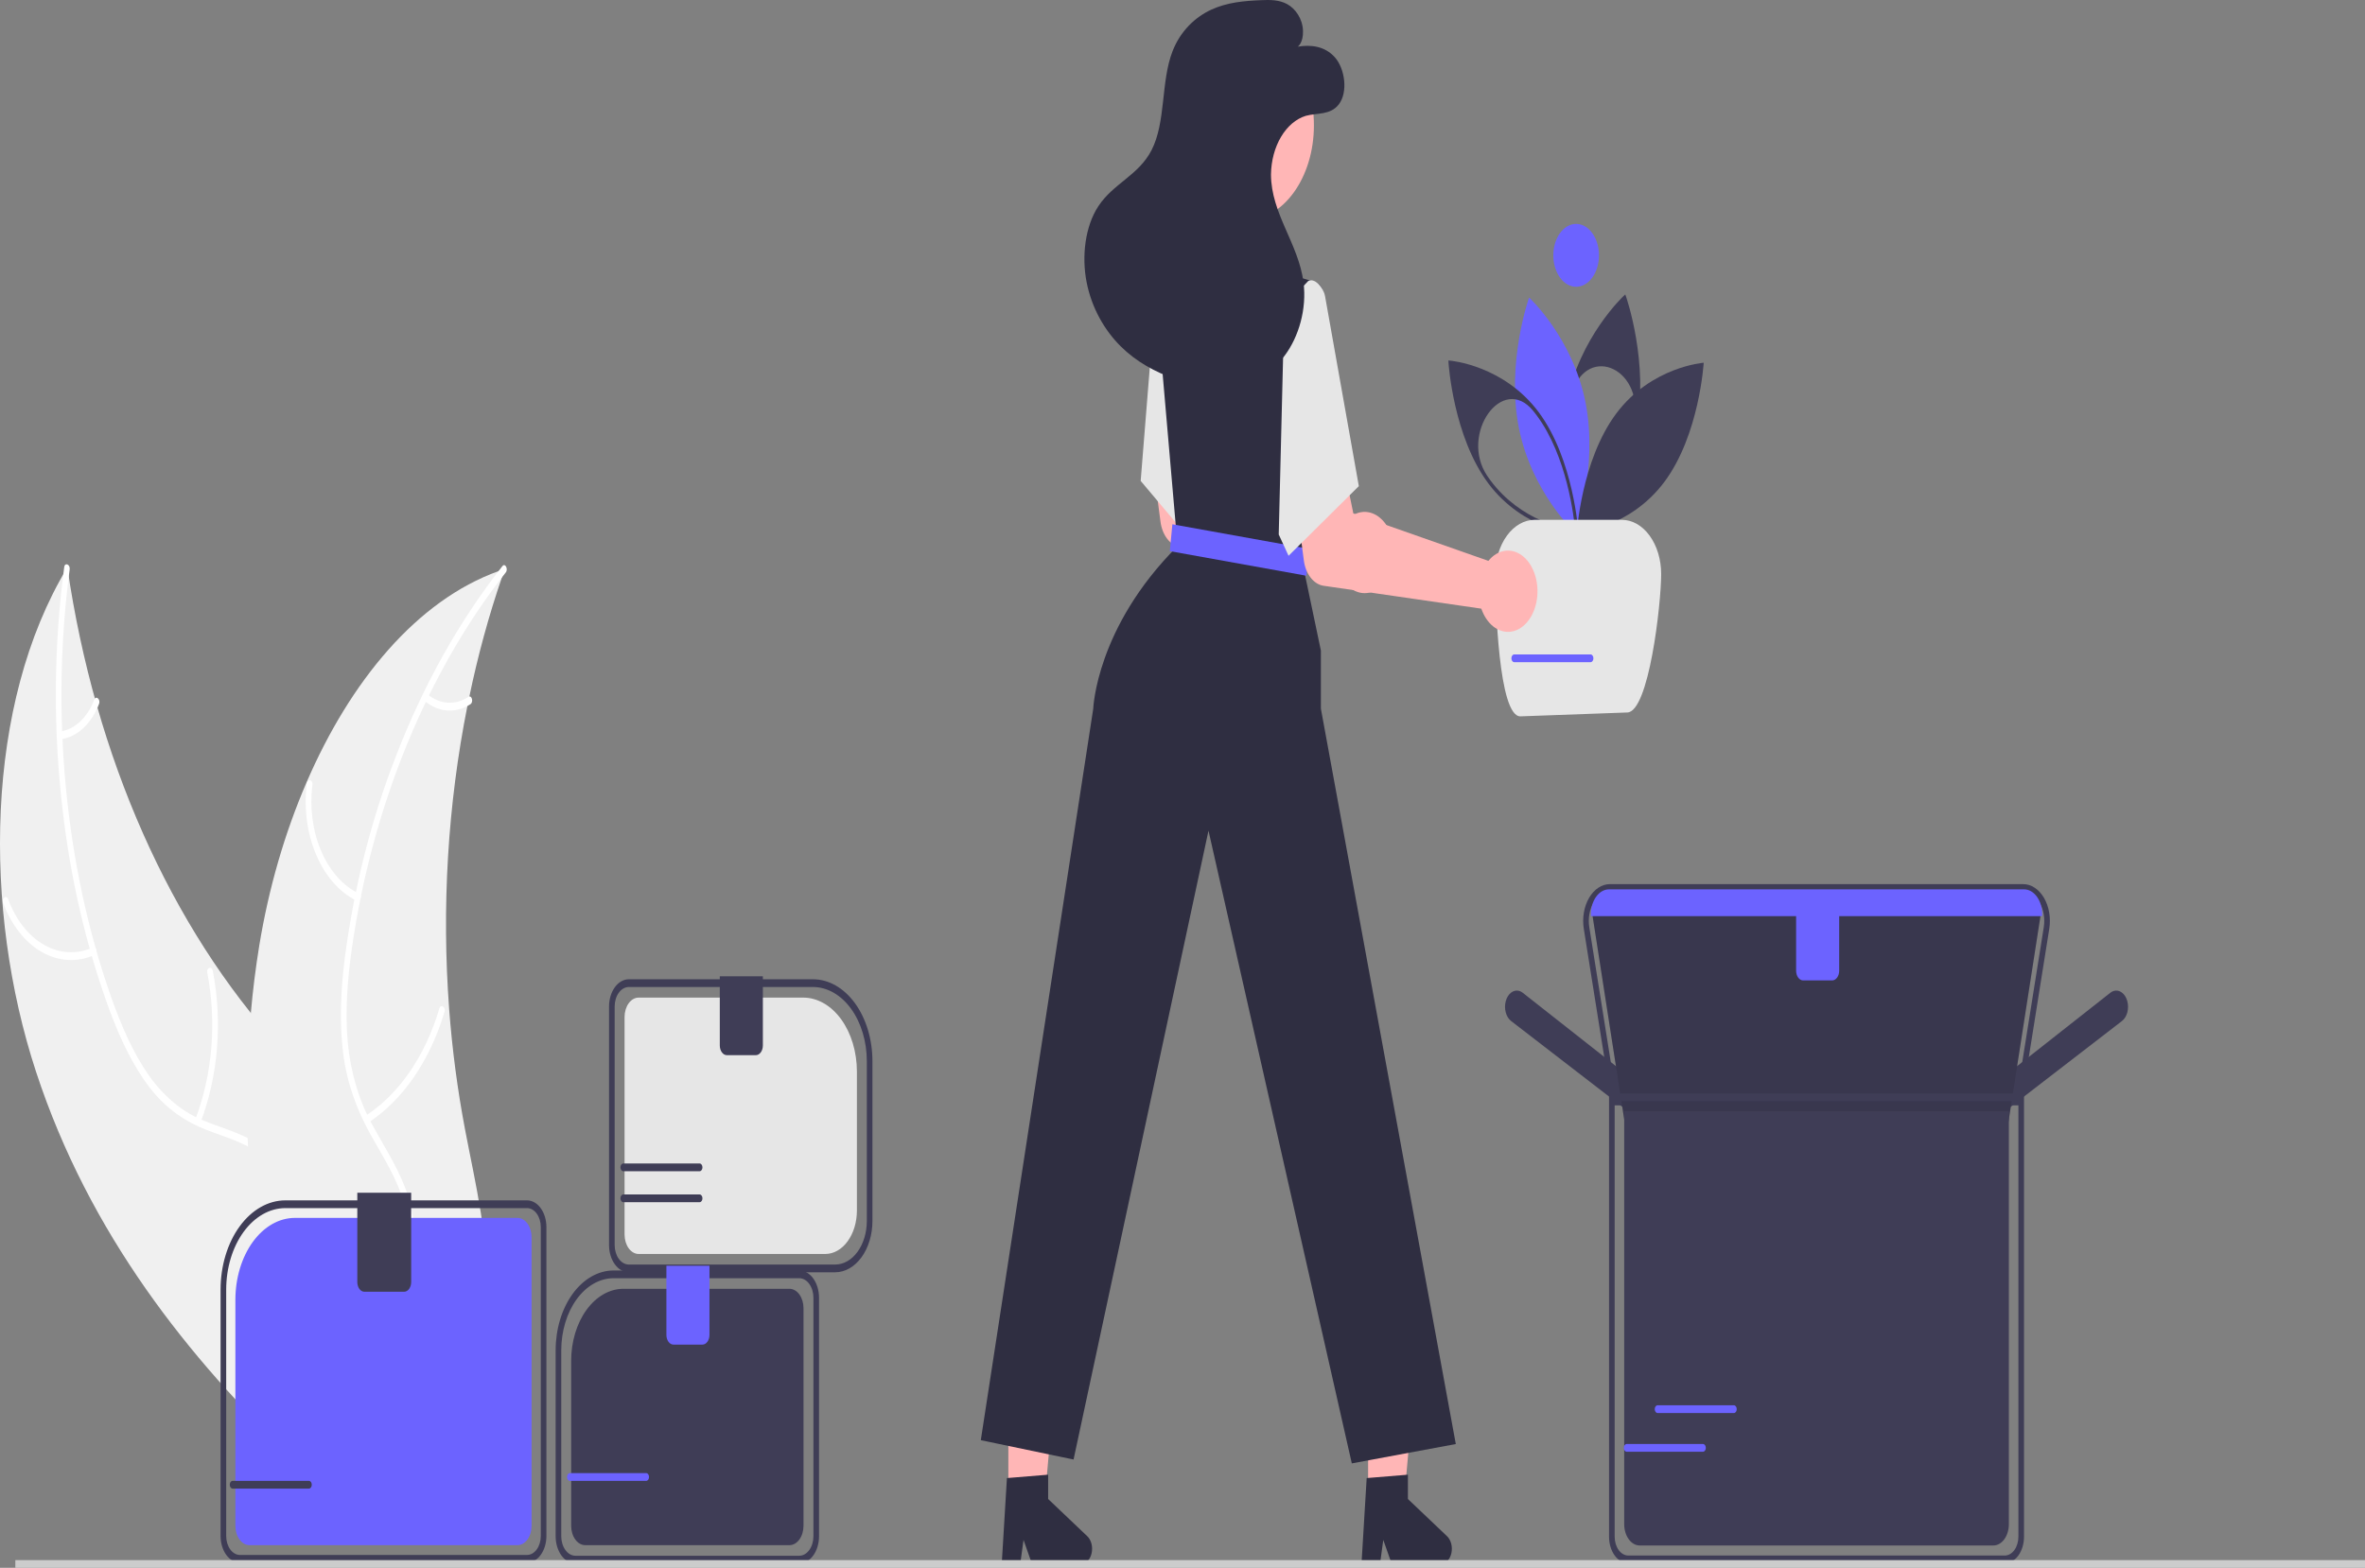 <svg width="754" height="500" viewBox="0 0 754 500" fill="none" xmlns="http://www.w3.org/2000/svg">
<rect x="0" y="0" width="754" height="500" fill="#808080" stroke="none"/>
<g clip-path="url(#clip0)">
<path d="M11.488 341.793C-5.479 290.095 -4.854 224.565 21.479 180.94C30.289 241.433 54.349 295.684 89.402 334.094C102.959 348.84 119.153 363.296 122.856 386.538C125.161 400.999 121.894 416.295 116.247 428.892C110.6 441.49 102.728 451.852 94.945 462.065L94.072 465.56C60.208 433.264 28.456 393.491 11.488 341.793Z" fill="#F0F0F0"/>
<path d="M22.212 181.57C16.152 227.281 20.654 275.955 35.384 317.835C38.569 326.889 42.371 335.693 47.463 342.975C52.465 350.02 58.745 355.093 65.652 357.664C72.056 360.24 78.824 361.853 84.663 366.528C90.817 371.457 94.636 379.726 96.124 389.209C97.944 400.811 96.629 412.623 95.052 424.112C93.301 436.868 91.336 450.08 93.873 462.904C94.181 464.458 92.412 465.024 92.105 463.473C87.691 441.162 96.274 419.157 95.074 396.726C94.514 386.259 91.661 375.961 85.146 369.896C79.449 364.593 72.471 362.922 65.969 360.391C59.143 357.733 53.013 353.674 47.796 346.941C42.46 340.053 38.399 331.436 35.061 322.533C27.599 302.268 22.497 280.513 19.941 258.065C16.922 232.467 17.103 206.346 20.478 180.832C20.687 179.253 22.42 180.002 22.212 181.57L22.212 181.57Z" fill="white"/>
<path d="M30.075 304.57C24.578 306.997 18.634 306.653 13.304 303.6C7.974 300.547 3.605 294.984 0.978 287.903C0.45 286.468 2.045 285.271 2.573 286.708C5.011 293.307 9.08 298.489 14.048 301.318C19.015 304.147 24.553 304.437 29.662 302.135C30.773 301.637 31.179 304.075 30.075 304.57L30.075 304.57Z" fill="white"/>
<path d="M62.279 356.947C67.772 342.562 69.127 325.853 66.074 310.152C65.77 308.597 67.538 308.03 67.841 309.584C70.997 325.93 69.561 343.314 63.821 358.267C63.273 359.692 61.735 358.364 62.279 356.947Z" fill="white"/>
<path d="M19.255 233.279C21.524 232.951 23.698 231.851 25.582 230.079C27.467 228.307 29.002 225.918 30.05 223.127C30.584 221.694 32.123 223.023 31.592 224.447C30.423 227.523 28.726 230.159 26.647 232.123C24.568 234.087 22.172 235.32 19.668 235.714C19.434 235.779 19.191 235.718 18.989 235.545C18.786 235.371 18.639 235.098 18.578 234.781C18.524 234.458 18.565 234.119 18.692 233.838C18.819 233.557 19.021 233.356 19.255 233.279Z" fill="white"/>
<path d="M160.935 181.446C160.619 182.354 160.304 183.263 159.996 184.189C155.804 196.43 152.341 209.119 149.641 222.132C149.42 223.134 149.208 224.153 149.009 225.161C142.746 256.608 140.776 289.383 143.199 321.821C144.172 334.727 145.857 347.513 148.238 360.067C151.527 377.405 156.094 395.843 155.064 413.155C154.971 414.963 154.797 416.762 154.543 418.54L97.235 466.756C97.065 466.775 96.902 466.813 96.731 466.833L94.507 468.903C94.351 468.267 94.2 467.603 94.044 466.967C93.953 466.599 93.874 466.22 93.783 465.852C93.726 465.603 93.669 465.354 93.608 465.133C93.589 465.051 93.57 464.967 93.559 464.903C93.497 464.683 93.457 464.469 93.403 464.267C92.549 460.559 91.712 456.837 90.893 453.099C90.885 453.081 90.885 453.081 90.889 453.053C84.699 424.555 80.181 395.095 79.053 365.627C79.019 364.74 78.977 363.836 78.969 362.927C78.514 349.641 78.848 336.325 79.968 323.113C80.598 315.882 81.493 308.699 82.651 301.592C85.667 283.236 90.76 265.649 97.744 249.474C111.67 217.232 132.926 191.484 158.942 182.134C159.607 181.895 160.261 181.667 160.935 181.446Z" fill="#F0F0F0"/>
<path d="M161.25 182.557C136.432 214.028 118.752 256.625 112.208 302.28C110.793 312.151 109.982 322.333 110.864 332.37C111.778 342.144 114.576 351.402 118.966 359.183C122.954 366.551 127.653 373.452 130.271 382.027C133.031 391.066 132.466 400.836 129.509 409.641C125.891 420.415 119.679 428.755 113.398 436.621C106.424 445.354 99.08 454.273 95.501 466.616C95.067 468.112 93.408 467.098 93.841 465.604C100.068 444.129 116.539 433.678 125.385 414.773C129.513 405.951 131.736 395.363 129.185 385.117C126.954 376.158 122.113 369.036 118.028 361.624C113.739 353.841 110.619 345.515 109.396 335.813C108.146 325.888 108.671 315.64 109.896 305.763C112.796 283.394 118.231 261.793 126.002 241.749C134.78 218.807 146.341 198.101 160.187 180.528C161.045 179.441 162.102 181.476 161.25 182.556L161.25 182.557Z" fill="white"/>
<path d="M113.766 287.286C108.317 284.665 103.721 279.46 100.8 272.602C97.879 265.744 96.822 257.679 97.819 249.848C98.025 248.264 99.821 248.63 99.615 250.216C98.677 257.506 99.662 265.019 102.391 271.397C105.121 277.776 109.416 282.6 114.501 284.999C115.606 285.522 114.865 287.806 113.767 287.286H113.766Z" fill="white"/>
<path d="M116.587 355.814C127.261 348.883 135.645 336.666 140.07 321.598C140.507 320.104 142.167 321.118 141.73 322.61C137.104 338.278 128.36 350.968 117.241 358.147C116.181 358.83 115.533 356.494 116.587 355.814H116.587Z" fill="white"/>
<path d="M136.288 221.391C138.243 223.01 140.46 223.935 142.739 224.083C145.017 224.231 147.287 223.597 149.344 222.237C150.398 221.536 151.045 223.873 149.999 224.57C147.721 226.057 145.213 226.753 142.695 226.598C140.177 226.442 137.725 225.439 135.553 223.677C135.338 223.535 135.171 223.285 135.085 222.979C134.999 222.672 135.001 222.332 135.091 222.028C135.189 221.726 135.37 221.489 135.594 221.37C135.818 221.251 136.068 221.258 136.288 221.391H136.288Z" fill="white"/>
<path d="M503.045 170.898L502.801 170.208C502.727 169.998 495.428 148.978 499.497 128.259C503.566 107.54 517.561 94.455 517.701 94.326L518.163 93.9L518.407 94.59C518.481 94.8 525.78 115.82 521.711 136.539C517.642 157.258 503.646 170.344 503.505 170.472L503.045 170.898ZM521.125 134.196C523.856 116.529 504.828 109.478 500.844 126.688C500.698 127.319 500.562 127.957 500.434 128.604C496.881 146.693 502.219 165.077 503.436 168.897C505.886 166.442 517.222 154.278 520.776 136.188C520.905 135.529 521.022 134.865 521.125 134.196Z" fill="#3F3D56"/>
<path d="M484.224 136.365C488.293 157.085 502.235 169.917 502.235 169.917C502.235 169.917 509.575 149.156 505.506 128.436C501.437 107.716 487.495 94.884 487.495 94.884C487.495 94.884 480.155 115.645 484.224 136.365Z" fill="#6C63FF"/>
<path d="M503.266 170.609L502.71 170.567C502.541 170.554 485.66 169.121 474.492 154.15C463.325 139.18 461.832 115.97 461.818 115.736L461.772 114.974L462.328 115.016C462.497 115.028 479.378 116.461 490.545 131.432C501.711 146.403 503.206 169.612 503.219 169.846L503.266 170.609ZM475.17 153.194C484.921 166.277 499.174 168.779 502.191 169.173C501.824 165.03 499.62 145.474 489.868 132.391C489.519 131.923 489.165 131.469 488.806 131.029C479.012 119.018 465.249 138.436 474.132 151.722C474.468 152.226 474.814 152.716 475.17 153.194Z" fill="#3F3D56"/>
<path d="M515.263 131.911C504.097 146.884 502.733 169.9 502.733 169.9C502.733 169.9 519.472 168.641 530.638 153.668C541.804 138.696 543.17 115.679 543.17 115.679C543.17 115.679 526.428 116.938 515.263 131.911Z" fill="#3F3D56"/>
<path d="M502.5 91.464C506.521 91.464 509.781 86.973 509.781 81.434C509.781 75.894 506.521 71.404 502.5 71.404C498.479 71.404 495.219 75.894 495.219 81.434C495.219 86.973 498.479 91.464 502.5 91.464Z" fill="#6C63FF"/>
<path d="M489.288 165.78H517.066C520.393 165.78 523.584 167.6 525.936 170.841C528.289 174.082 529.61 178.477 529.61 183.06C529.61 192.604 525.684 227.219 518.756 227.219L484.705 228.454C477.777 228.454 476.743 192.604 476.743 183.06C476.743 178.477 478.064 174.082 480.417 170.841C482.77 167.6 485.96 165.78 489.288 165.78Z" fill="#E6E6E6"/>
<path d="M430.006 165.279C429.59 165.65 429.196 166.065 428.827 166.521L385.768 151.4L382.83 137.091L366.572 140.375L369.985 166.404C370.261 168.507 371.025 170.43 372.161 171.884C373.298 173.338 374.746 174.245 376.289 174.469L426.568 181.763C427.388 184.14 428.713 186.118 430.369 187.433C432.024 188.748 433.931 189.337 435.835 189.122C437.74 188.908 439.551 187.899 441.03 186.231C442.508 184.564 443.583 182.315 444.11 179.786C444.638 177.256 444.595 174.565 443.985 172.07C443.375 169.576 442.229 167.396 440.698 165.821C439.167 164.246 437.324 163.351 435.414 163.254C433.505 163.157 431.619 163.863 430.008 165.279H430.006Z" fill="#FFB6B6"/>
<path d="M363.666 153.364L374.76 166.546L390.279 184.974L397.134 136.663L397.851 131.64L398.416 127.653L382.69 89.92L369.58 90.957L368.684 91.031L368.666 91.303L368.46 93.833L365.772 127.135L365.709 127.937L363.666 153.364Z" fill="#E6E6E6"/>
<path d="M436.174 483.755H447.16L452.387 425.388H436.172L436.174 483.755Z" fill="#FFB6B6"/>
<path d="M321.478 484.99H332.464L337.69 426.622H321.476L321.478 484.99Z" fill="#FFB6B6"/>
<path d="M312.697 459.286L342.267 465.457L385.287 264.908L430.978 466.692L464.132 460.52L421.121 226.003V207.488L415.297 179.717L415.906 172.2L420.144 119.631L421.981 96.833L422.1 95.361C422.2 94.125 421.963 92.882 421.434 91.874C420.905 90.866 420.123 90.166 419.239 89.909L405.44 85.91H382.89L369.583 90.958L368.669 91.304L368.257 91.464L368.463 93.834L371.581 129.851L371.752 131.826L374.762 166.547L375.425 174.162C349.44 200.083 348.544 226.003 348.544 226.003L312.697 459.286Z" fill="#2F2E41"/>
<path d="M396.89 70.295C409.045 70.295 418.898 56.723 418.898 39.98C418.898 23.237 409.045 9.664 396.89 9.664C384.735 9.664 374.882 23.237 374.882 39.98C374.882 56.723 384.735 70.295 396.89 70.295Z" fill="#FFB6B6"/>
<path d="M373.773 167.197L372.96 175.764L416.496 183.607L417.31 175.04L373.773 167.197Z" fill="#6C63FF"/>
<path d="M475.706 177.622C475.289 177.993 474.895 178.408 474.526 178.865L431.467 163.743L428.53 149.434L412.271 152.719L415.685 178.747C415.96 180.85 416.724 182.773 417.861 184.227C418.997 185.682 420.446 186.589 421.988 186.812L472.267 194.106C473.087 196.484 474.412 198.461 476.068 199.776C477.723 201.091 479.63 201.68 481.534 201.465C483.439 201.251 485.251 200.242 486.729 198.575C488.207 196.907 489.282 194.659 489.81 192.129C490.338 189.599 490.294 186.908 489.684 184.414C489.075 181.919 487.928 179.739 486.397 178.164C484.866 176.589 483.023 175.694 481.114 175.597C479.204 175.5 477.318 176.206 475.707 177.622H475.706Z" fill="#FFB6B6"/>
<path d="M409.472 97.635L417.089 89.612C419.15 88.536 421.969 91.593 422.465 94.549L433.218 155.03L410.816 177.248L407.68 170.459L409.472 97.635Z" fill="#E6E6E6"/>
<path d="M413.754 14.88C417.869 14.185 422.386 14.677 425.594 18.295C428.802 21.914 429.838 29.439 426.8 33.327C424.112 36.769 419.907 35.959 416.305 36.938C413.202 37.896 410.422 40.26 408.41 43.652C406.398 47.044 405.271 51.267 405.208 55.647C405.262 68.204 414.011 77.715 415.582 90.084C416.658 98.526 414.07 107.411 409.601 113.375C405.133 119.339 398.989 122.562 392.799 123.434C386.609 124.307 380.35 122.974 374.335 120.783C368.294 118.584 362.347 115.462 357.279 110.43C352.211 105.398 348.056 98.302 346.429 89.992C344.801 81.683 345.97 72.155 350.163 65.775C354.965 58.469 362.954 55.958 367.108 47.932C371.768 38.937 370.041 26.127 373.81 16.375C376.326 9.864 381.09 5.423 386.168 3.083C391.246 0.742 396.669 0.281 402.021 0.055C404.835 -0.069 407.734 -0.104 410.355 1.309C412.976 2.722 415.283 5.941 415.416 9.815C415.548 13.688 413.754 14.88 413.754 14.88Z" fill="#2F2E41"/>
<path d="M168.031 498.361H76.497C74.86 498.358 73.29 497.461 72.133 495.867C70.976 494.272 70.325 492.111 70.323 489.856V411.246C70.329 403.707 72.506 396.478 76.377 391.147C80.247 385.816 85.495 382.817 90.968 382.809H168.031C169.668 382.812 171.237 383.708 172.394 385.303C173.551 386.897 174.202 389.058 174.204 391.313V489.856C174.203 492.111 173.552 494.272 172.394 495.867C171.237 497.461 169.668 498.358 168.031 498.361ZM90.968 385.278C85.97 385.286 81.178 388.024 77.643 392.892C74.109 397.761 72.121 404.361 72.115 411.246V489.856C72.116 491.456 72.578 492.99 73.4 494.122C74.221 495.254 75.335 495.89 76.497 495.892H168.031C169.192 495.89 170.306 495.254 171.128 494.122C171.949 492.99 172.411 491.456 172.412 489.856V391.313C172.411 389.713 171.949 388.179 171.128 387.047C170.306 385.916 169.192 385.279 168.031 385.278H90.968Z" fill="#3F3D56"/>
<path d="M93.996 388.402C88.972 388.41 84.155 391.162 80.602 396.056C77.049 400.95 75.051 407.586 75.045 414.507V486.596C75.046 488.233 75.519 489.801 76.359 490.958C77.199 492.115 78.338 492.766 79.525 492.768H165.003C166.191 492.766 167.329 492.115 168.169 490.958C169.009 489.801 169.482 488.233 169.483 486.596V394.573C169.482 392.937 169.009 391.369 168.169 390.212C167.329 389.055 166.191 388.404 165.003 388.402H93.996Z" fill="#6C63FF"/>
<path d="M128.85 411.949H116.156C115.562 411.948 114.993 411.623 114.573 411.044C114.153 410.466 113.917 409.681 113.916 408.863V380.379H131.09V408.863C131.089 409.681 130.853 410.466 130.433 411.044C130.013 411.623 129.444 411.948 128.85 411.949Z" fill="#3F3D56"/>
<path d="M637.196 355.943L641.115 341.55L641.255 341.439L672.831 316.586C673.171 316.319 673.539 316.126 673.922 316.015C674.801 315.76 675.718 315.948 676.505 316.544C677.293 317.139 677.9 318.104 678.216 319.263C678.531 320.422 678.535 321.699 678.226 322.862C677.917 324.024 677.317 324.996 676.532 325.601L637.196 355.943Z" fill="#3F3D56"/>
<path d="M521.081 355.943L481.749 325.603C480.965 324.998 480.363 324.026 480.055 322.863C479.746 321.7 479.75 320.424 480.065 319.264C480.381 318.105 480.988 317.14 481.776 316.544C482.564 315.948 483.481 315.76 484.361 316.015C484.743 316.126 485.111 316.319 485.451 316.586L517.167 341.55L521.081 355.943Z" fill="#3F3D56"/>
<path d="M640.334 357.731H517.944L507.65 291.556H650.628L640.334 357.731Z" fill="#3F3D56"/>
<path d="M644.365 352.519H513.914L504.941 296.208C504.668 294.494 504.677 292.717 504.968 291.009C505.26 289.301 505.825 287.704 506.624 286.337C507.422 284.969 508.433 283.866 509.582 283.108C510.731 282.349 511.988 281.956 513.262 281.956H645.017C646.291 281.956 647.549 282.349 648.698 283.107C649.847 283.866 650.857 284.969 651.656 286.337C652.454 287.704 653.02 289.301 653.311 291.009C653.602 292.717 653.611 294.494 653.338 296.208L644.365 352.519ZM515.355 350.051H642.924L651.588 295.678C651.804 294.324 651.796 292.921 651.567 291.572C651.337 290.223 650.89 288.963 650.26 287.883C649.629 286.803 648.831 285.932 647.924 285.333C647.016 284.735 646.023 284.424 645.017 284.424H513.262C512.256 284.424 511.263 284.735 510.356 285.334C509.448 285.932 508.65 286.804 508.019 287.883C507.389 288.963 506.942 290.224 506.712 291.573C506.482 292.922 506.475 294.325 506.691 295.679L515.355 350.051Z" fill="#3F3D56"/>
<path opacity="0.1" d="M640.334 357.731H517.944L507.65 291.556H650.628L640.334 357.731Z" fill="black"/>
<path d="M639.149 498.547H519.13C517.502 498.544 515.941 497.652 514.79 496.067C513.639 494.481 512.991 492.331 512.99 490.089V348.731H645.289V490.089C645.287 492.331 644.64 494.481 643.489 496.067C642.337 497.652 640.777 498.544 639.149 498.547ZM514.782 351.2V490.089C514.783 491.677 515.242 493.199 516.057 494.322C516.872 495.445 517.977 496.076 519.13 496.078H639.149C640.301 496.076 641.407 495.445 642.222 494.322C643.037 493.199 643.496 491.677 643.497 490.089V351.2H514.782Z" fill="#3F3D56"/>
<path d="M517.821 354.408V486.08C517.823 487.88 518.342 489.606 519.266 490.878C520.19 492.151 521.443 492.867 522.749 492.869H635.53C636.836 492.867 638.089 492.151 639.013 490.878C639.937 489.606 640.456 487.88 640.458 486.08V354.408H517.821Z" fill="#3F3D56"/>
<path d="M651.076 292.173H507.202V291.556C507.204 289.453 507.812 287.436 508.891 285.949C509.971 284.462 511.435 283.625 512.962 283.623H645.316C646.843 283.625 648.307 284.462 649.387 285.949C650.467 287.436 651.074 289.453 651.076 291.556V292.173Z" fill="#6C63FF"/>
<path d="M198.753 411.011C194.337 411.018 190.104 413.437 186.982 417.738C183.859 422.039 182.103 427.87 182.098 433.952V486.599C182.099 488.235 182.572 489.804 183.412 490.961C184.252 492.118 185.391 492.768 186.578 492.77H251.693C252.88 492.768 254.019 492.118 254.859 490.961C255.699 489.804 256.172 488.235 256.173 486.599V417.183C256.172 415.547 255.699 413.978 254.859 412.821C254.019 411.664 252.88 411.013 251.693 411.011H198.753Z" fill="#3F3D56"/>
<path d="M266.283 405.745H200.472C198.802 405.743 197.201 404.828 196.02 403.202C194.839 401.575 194.175 399.37 194.173 397.07V320.976C194.175 318.676 194.839 316.47 196.02 314.844C197.201 313.217 198.802 312.302 200.472 312.3H259.2C264.224 312.308 269.04 315.06 272.592 319.953C276.144 324.846 278.142 331.48 278.148 338.4V389.403C278.144 393.736 276.893 397.889 274.669 400.953C272.445 404.017 269.429 405.74 266.283 405.745ZM200.472 314.768C199.277 314.77 198.131 315.425 197.287 316.589C196.442 317.752 195.966 319.33 195.965 320.976V397.07C195.967 398.716 196.442 400.293 197.287 401.457C198.132 402.62 199.277 403.275 200.472 403.276H266.283C268.954 403.272 271.514 401.81 273.402 399.209C275.291 396.608 276.353 393.081 276.356 389.403V338.4C276.351 332.135 274.541 326.128 271.325 321.698C268.109 317.268 263.749 314.776 259.2 314.768L200.472 314.768Z" fill="#3F3D56"/>
<path d="M254.824 498.613H183.446C181.777 498.61 180.176 497.696 178.995 496.069C177.814 494.443 177.15 492.238 177.148 489.938V430.614C177.153 423.868 179.101 417.4 182.564 412.629C186.027 407.859 190.723 405.175 195.621 405.167H254.824C256.494 405.17 258.095 406.085 259.276 407.712C260.457 409.338 261.121 411.543 261.123 413.844V489.938C261.121 492.238 260.456 494.443 259.276 496.069C258.095 497.696 256.494 498.61 254.824 498.613ZM195.621 407.636C191.198 407.643 186.958 410.066 183.831 414.374C180.704 418.682 178.945 424.522 178.94 430.614V489.938C178.941 491.583 179.417 493.161 180.262 494.324C181.106 495.488 182.252 496.142 183.446 496.144H254.824C256.019 496.142 257.164 495.488 258.009 494.324C258.854 493.161 259.329 491.583 259.331 489.938V413.844C259.329 412.198 258.854 410.62 258.009 409.456C257.164 408.293 256.019 407.638 254.824 407.636H195.621Z" fill="#3F3D56"/>
<path d="M203.603 318.144C202.416 318.145 201.277 318.796 200.437 319.953C199.597 321.11 199.125 322.679 199.123 324.315V393.731C199.125 395.367 199.597 396.936 200.437 398.093C201.277 399.25 202.416 399.901 203.603 399.903H263.152C265.815 399.899 268.369 398.439 270.252 395.845C272.136 393.25 273.195 389.733 273.198 386.064V341.739C273.193 335.483 271.387 329.485 268.175 325.062C264.964 320.639 260.61 318.15 256.068 318.144H203.603Z" fill="#E6E6E6"/>
<path d="M240.974 336.505H231.724C231.13 336.504 230.561 336.178 230.141 335.6C229.721 335.021 229.485 334.237 229.484 333.419V311.354H243.214V333.419C243.213 334.237 242.977 335.021 242.557 335.6C242.137 336.178 241.568 336.504 240.974 336.505Z" fill="#3F3D56"/>
<path d="M435.72 471.372L448.862 470.292V478.048L461.357 489.934C461.974 490.521 462.439 491.364 462.684 492.341C462.928 493.318 462.94 494.376 462.716 495.363C462.493 496.349 462.047 497.211 461.443 497.823C460.839 498.435 460.108 498.766 459.358 498.766H443.712L441.015 491.094L439.962 498.766H434.063L435.72 471.372Z" fill="#2F2E41"/>
<path d="M321.024 471.372L334.166 470.292V478.048L346.661 489.934C347.278 490.521 347.743 491.364 347.987 492.341C348.232 493.318 348.243 494.376 348.02 495.363C347.797 496.349 347.351 497.211 346.747 497.823C346.143 498.435 345.412 498.766 344.662 498.766H329.016L326.319 491.094L325.266 498.766H319.367L321.024 471.372Z" fill="#2F2E41"/>
<path d="M98.501 474.731H74.149C73.911 474.731 73.683 474.601 73.515 474.369C73.347 474.138 73.253 473.824 73.253 473.496C73.253 473.169 73.347 472.855 73.515 472.624C73.683 472.392 73.911 472.262 74.149 472.262H98.501C98.739 472.262 98.967 472.392 99.135 472.624C99.303 472.855 99.397 473.169 99.397 473.496C99.397 473.824 99.303 474.138 99.135 474.369C98.967 474.601 98.739 474.731 98.501 474.731Z" fill="#3F3D56"/>
<path d="M206.029 472.262H181.676C181.439 472.262 181.211 472.132 181.043 471.901C180.875 471.669 180.78 471.355 180.78 471.028C180.78 470.7 180.875 470.386 181.043 470.155C181.211 469.924 181.439 469.793 181.676 469.793H206.029C206.267 469.793 206.495 469.924 206.663 470.155C206.831 470.386 206.925 470.7 206.925 471.028C206.925 471.355 206.831 471.669 206.663 471.901C206.495 472.132 206.267 472.262 206.029 472.262Z" fill="#6C63FF"/>
<path d="M542.949 462.971H518.597C518.359 462.971 518.131 462.841 517.963 462.61C517.795 462.378 517.701 462.064 517.701 461.737C517.701 461.409 517.795 461.095 517.963 460.864C518.131 460.633 518.359 460.502 518.597 460.502H542.949C543.187 460.502 543.415 460.633 543.583 460.864C543.751 461.095 543.845 461.409 543.845 461.737C543.845 462.064 543.751 462.378 543.583 462.61C543.415 462.841 543.187 462.971 542.949 462.971Z" fill="#6C63FF"/>
<path d="M552.806 450.628H528.453C528.216 450.628 527.988 450.498 527.82 450.267C527.652 450.035 527.557 449.721 527.557 449.394C527.557 449.067 527.652 448.753 527.82 448.521C527.988 448.29 528.216 448.16 528.453 448.16H552.806C553.043 448.16 553.271 448.29 553.439 448.521C553.607 448.753 553.702 449.067 553.702 449.394C553.702 449.721 553.607 450.035 553.439 450.267C553.271 450.498 553.043 450.628 552.806 450.628Z" fill="#6C63FF"/>
<path d="M507.107 211.174H482.754C482.516 211.174 482.288 211.044 482.12 210.812C481.952 210.581 481.858 210.267 481.858 209.939C481.858 209.612 481.952 209.298 482.12 209.067C482.288 208.835 482.516 208.705 482.754 208.705H507.107C507.344 208.705 507.572 208.835 507.74 209.067C507.908 209.298 508.003 209.612 508.003 209.939C508.003 210.267 507.908 210.581 507.74 210.812C507.572 211.044 507.344 211.174 507.107 211.174Z" fill="#6C63FF"/>
<path d="M223.054 383.392H198.702C198.464 383.392 198.236 383.262 198.068 383.031C197.9 382.799 197.806 382.485 197.806 382.158C197.806 381.831 197.9 381.517 198.068 381.285C198.236 381.054 198.464 380.924 198.702 380.924H223.054C223.292 380.924 223.52 381.054 223.688 381.285C223.856 381.517 223.95 381.831 223.95 382.158C223.95 382.485 223.856 382.799 223.688 383.031C223.52 383.262 223.292 383.392 223.054 383.392Z" fill="#3F3D56"/>
<path d="M223.054 373.518H198.702C198.464 373.518 198.236 373.388 198.068 373.156C197.9 372.925 197.806 372.611 197.806 372.284C197.806 371.956 197.9 371.642 198.068 371.411C198.236 371.179 198.464 371.049 198.702 371.049H223.054C223.292 371.049 223.52 371.179 223.688 371.411C223.856 371.642 223.95 371.956 223.95 372.284C223.95 372.611 223.856 372.925 223.688 373.156C223.52 373.388 223.292 373.518 223.054 373.518Z" fill="#3F3D56"/>
<path d="M584.122 312.667H574.872C574.279 312.666 573.709 312.34 573.289 311.762C572.869 311.183 572.633 310.399 572.632 309.581V287.517H586.362V309.581C586.361 310.399 586.125 311.183 585.705 311.762C585.285 312.34 584.716 312.666 584.122 312.667Z" fill="#6C63FF"/>
<path d="M754 497.531H4.89V500H754V497.531Z" fill="#CCCCCC"/>
<path d="M223.949 428.808H214.699C214.105 428.808 213.536 428.482 213.116 427.904C212.696 427.325 212.46 426.541 212.459 425.723V403.658H226.189V425.723C226.188 426.541 225.952 427.325 225.532 427.904C225.112 428.482 224.542 428.808 223.949 428.808Z" fill="#6C63FF"/>
</g>
<defs>
<clipPath id="clip0">
<rect width="754" height="500" fill="white"/>
</clipPath>
</defs>
</svg>
